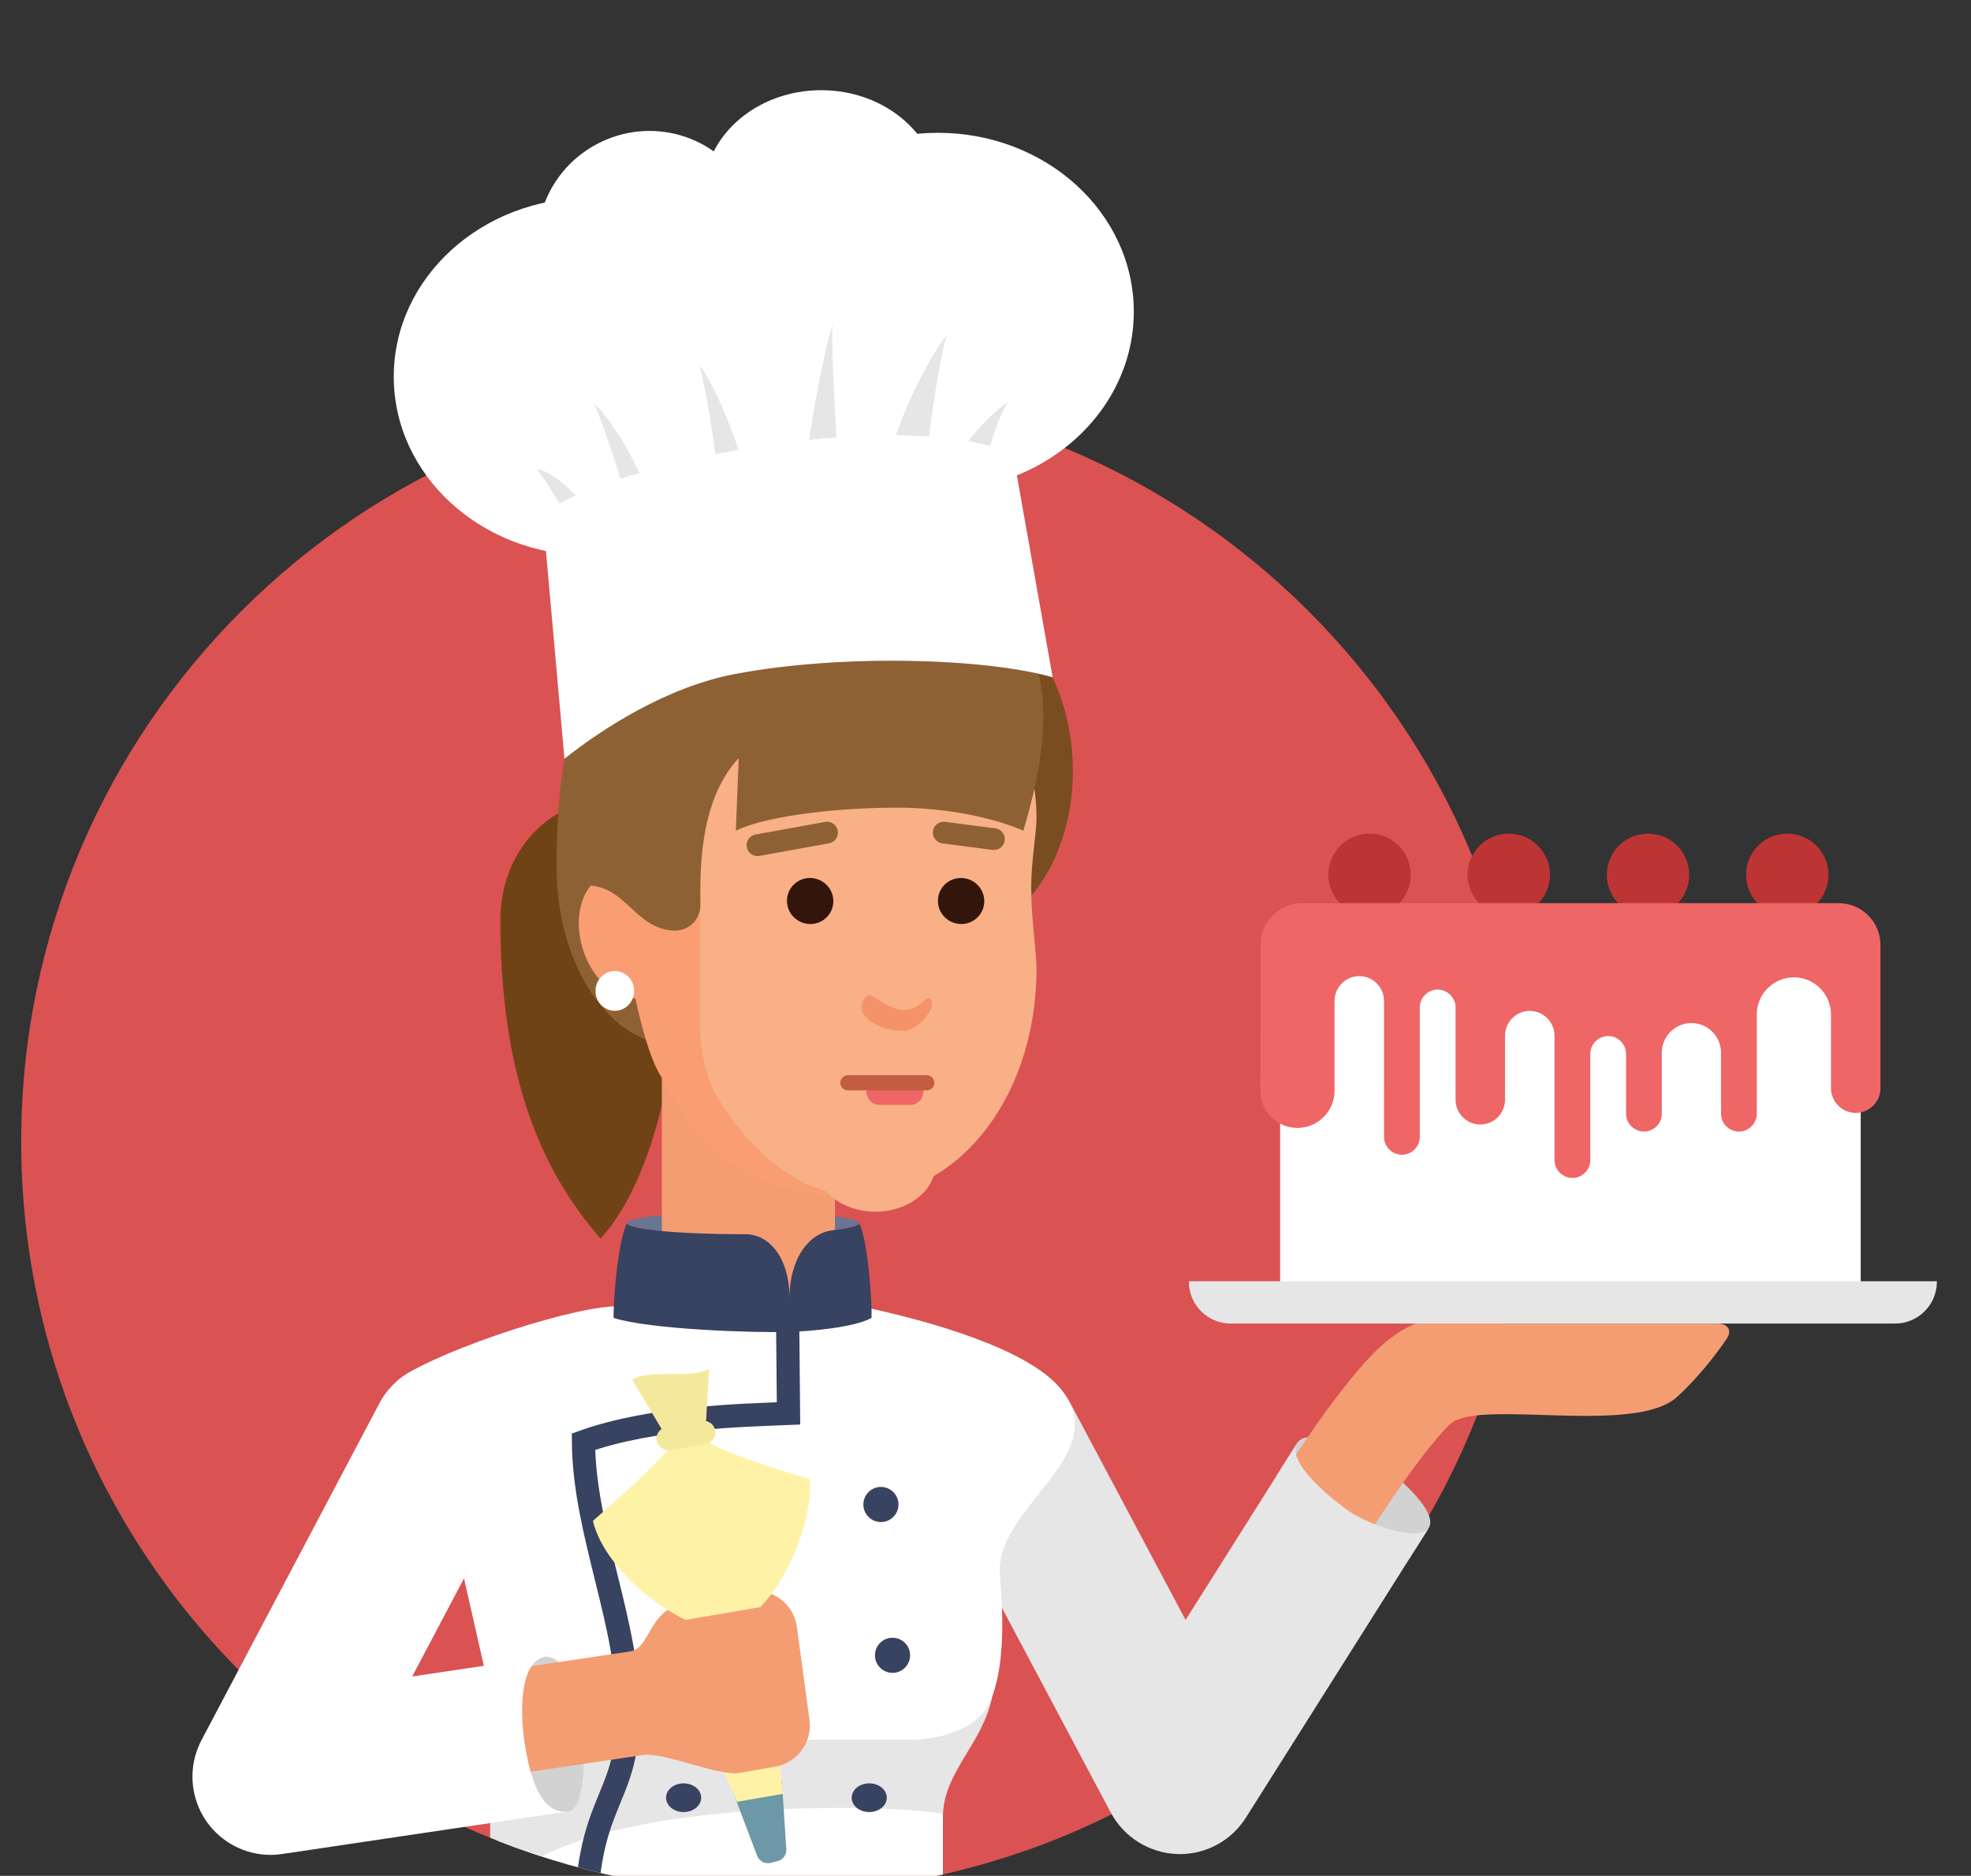 <?xml version="1.0" encoding="utf-8"?>
<!-- Generator: Adobe Illustrator 22.0.1, SVG Export Plug-In . SVG Version: 6.00 Build 0)  -->
<svg version="1.1" id="Layer_1" xmlns="http://www.w3.org/2000/svg" xmlns:xlink="http://www.w3.org/1999/xlink" x="0px" y="0px"
	 viewBox="0 0 1785 1699.2" style="enable-background:new 0 0 1785 1699.2;" xml:space="preserve">
<rect x="0" y="0" width="1785" height="1699.2" fill="#333333" stroke="none"/>
<style type="text/css">
	.st0{clip-path:url(#SVGID_2_);}
	.st1{fill:#DB5253;}
	.st2{fill:#FFFFFF;}
	.st3{fill:#704316;}
	.st4{fill:#8E6134;}
	.st5{fill:#7A4D20;}
	.st6{fill:#D2D2D2;}
	.st7{fill:#F49D73;}
	.st8{fill:#E6E6E6;}
	.st9{fill:#6A7493;}
	.st10{fill:none;stroke:#FFFFFF;stroke-width:141.75;stroke-linecap:round;stroke-miterlimit:10;}
	.st11{fill:#384261;}
	.st12{fill:#F99D73;}
	.st13{fill:#F9B086;}
	.st14{fill:#32150B;}
	.st15{fill:#F49369;}
	.st16{fill:none;stroke:#EF6667;stroke-width:24.098;stroke-linecap:round;stroke-miterlimit:10;}
	.st17{fill:none;stroke:#C25D42;stroke-width:13.781;stroke-linecap:round;stroke-miterlimit:10;}
	.st18{fill:#704316;stroke:#8E6134;stroke-width:19.689;stroke-linecap:round;stroke-miterlimit:10;}
	.st19{fill:none;stroke:#384261;stroke-width:21;stroke-miterlimit:10;}
	.st20{fill:#6C98A7;stroke:#6C98A7;stroke-width:21;stroke-linejoin:round;stroke-miterlimit:10;}
	.st21{fill:#FEF2A7;}
	.st22{fill:#BD3435;}
	.st23{fill:#EF6667;}
	.st24{fill:none;stroke:#F49D73;stroke-width:94.5;stroke-miterlimit:10;}
	.st25{fill:#F4E89D;}
</style>
<g>
	<defs>
		<path id="SVGID_1_" d="M19.2,1034.3c0,150.1,48.7,288.9,131.3,401.4c-233.2,296.6-26.1,561.1,285.2,225.6
			c81.8,34.5,171.7,53.6,266.1,53.6c79.3,0,155.4-13.5,226.2-38.3c183.1,206.1,981.8-345.6,981.8-642.4
			C1909.7,658.4,1029.6-2.8,652.6-2.8c-134.8,0-355.3,321.9-317.1,462.6C145.3,580.6,19.2,792.8,19.2,1034.3z"/>
	</defs>
	<clipPath id="SVGID_2_">
		<use xlink:href="#SVGID_1_"  style="overflow:visible;"/>
	</clipPath>
	<g class="st0">
		<path class="st1" d="M19.2,1034.3c0,281.8,171.7,523.6,416.4,627c81.8,34.6,171.7,53.7,266.2,53.7c377,0,682.6-304.8,682.6-680.7
			s-305.6-680.7-682.6-680.7S19.2,658.4,19.2,1034.3z"/>
		<path class="st2" d="M672,282.3c0,89.5,79.4,162,177.4,162c31.9,0,61.9-7.7,87.8-21.2c53.5-27.9,89.6-80.5,89.6-140.8
			c0-89.5-79.4-162-177.4-162S672,192.8,672,282.3z"/>
		<path class="st2" d="M356.6,341.2c0,89.5,79.4,162,177.4,162c31.9,0,61.9-7.7,87.8-21.2c53.5-27.9,89.6-80.5,89.6-140.8
			c0-89.5-79.4-162-177.4-162S356.6,251.8,356.6,341.2z"/>
		<ellipse transform="matrix(0.88 -0.475 0.475 0.88 -33.183 304.965)" class="st2" cx="587" cy="218.2" rx="100.7" ry="99.2"/>
		<ellipse class="st2" cx="743.7" cy="175.4" rx="106.6" ry="93.7"/>
		<ellipse class="st2" cx="690.9" cy="360" rx="101.6" ry="119.8"/>
		<path class="st3" d="M453.2,832.8c0.2-64.5,47.5-106.7,90.6-106.7c43.1,0,70.9,44.8,71.9,106.7c2.4,153.8-35.1,249.6-71.9,289.2
			C506.5,1078.2,452.6,1000.5,453.2,832.8z"/>
		<path class="st4" d="M504.1,787.9c0.8,87.9,48.8,159.2,109,159.2s109-71.3,109-159.2s-46.5-230.3-106.7-230.3
			C555.2,557.5,502.5,620.9,504.1,787.9z"/>
		<path class="st5" d="M902.3,837.6c-115,62.7-184.1,78.1-294-5.8s64.3-205.5,64.3-205.5s228.5-88.7,249.3-59.9
			c3.2,4.4,17.4,22.4,20.2,26.9C995.8,677.7,972.8,799.2,902.3,837.6z"/>
		<path class="st6" d="M1175,1306.8c10-14.8,54.8,6.1,74.5,19.5c22.5,15.4,52,44.1,44.7,57.3l-18,28.4l-86.6-13.4l-33.1-62.6
			L1175,1306.8z"/>
		<path class="st7" d="M1256.9,1214.1c9.6-7.9,18.6-12.5,25.1-15.2c0,0,264.2,0,273.2,0s14.2,5.6,8.3,14.2
			c-9.4,13.7-25.5,34.8-44.9,52.4c-38.2,34.6-176.9,2-204.1,23.5c-13,10-63.6,76.3-107,154.5l-82.6-45.9
			C1164,1327.2,1224.1,1239.4,1256.9,1214.1z"/>
		
			<rect x="1159.4" y="842.3" transform="matrix(-1 -4.490598e-11 4.490598e-11 -1 2844.516 2013.452)" class="st2" width="525.8" height="328.8"/>
		<path class="st8" d="M1175,1306.8l-101.3,160.6l-104.3-196.2c-18.4-34.6-61.3-47.7-95.8-29.3c-34.6,18.4-47.7,61.3-29.3,95.8
			l161.6,304.1c11.9,22.3,34.7,36.6,59.9,37.6c0.9,0,1.8,0.1,2.6,0.1c24.3,0,46.9-12.4,59.9-33l165.8-262.7
			c-7.9,12.5-50.4,0-72.9-15.3C1201.6,1354.8,1164.7,1323.2,1175,1306.8z"/>
		<path class="st9" d="M672.9,1098c58,0,105.1,4.5,105.1,10c0,2.4-8.7,4.6-23.3,6.3l-0.1,0.1c-21.8,1.9-39.8,25.8-39.6,61.4h0
			c0.1-35.6-17.9-57.8-39.8-57.8H675c-0.7,0-1.4,0-2.1,0c-58,0-105.1-4.5-105.1-10C567.9,1102.5,614.9,1098,672.9,1098z"/>
		<rect x="599.4" y="974.4" class="st7" width="156.8" height="237.3"/>
		<path class="st2" d="M355.9,1334.4l3.6-83.4c24.4-22,146.8-65,196.4-67.7l233.3,2.1c73.9,16.5,149,41.9,173.2,75
			c44.5,59.5-60.7,103.9-57,166c5.7,61.7-0.3,92.2-6.8,110.3c-1.3,8.2-16.8,34.2-16.8,34.2l-51.5,33.1H535.5l-47.5-25.3l-43.5-41.9
			l-51-224.9L355.9,1334.4z"/>
		
			<rect x="451.9" y="1522.3" transform="matrix(-1 -4.485358e-11 4.485358e-11 -1 1305.833 3364.758)" class="st2" width="402" height="320.3"/>
		<path class="st8" d="M854,1643.1c1.5-38.9,36.3-64.3,44.6-106.4c-10.2,31-50.1,39.2-74.5,39.2H568c-48.9,0-88.9-1-88.9-49.9
			l-35.2-9l0,206C495.9,1624.7,810.9,1633.8,854,1643.1z"/>
		<path class="st10" d="M406.2,1304.4"/>
		<path class="st10" d="M406.2,1879.3"/>
		<circle class="st11" cx="629.6" cy="1362.8" r="15.9"/>
		<circle class="st11" cx="797.8" cy="1362.8" r="15.9"/>
		<circle class="st11" cx="640.1" cy="1499.4" r="15.9"/>
		<circle class="st11" cx="808.3" cy="1499.4" r="15.9"/>
		<ellipse class="st11" cx="619.1" cy="1628.4" rx="15.9" ry="13"/>
		<ellipse class="st11" cx="787.2" cy="1628.4" rx="15.9" ry="13"/>
		<circle class="st11" cx="619.1" cy="1741.1" r="15.9"/>
		<circle class="st11" cx="787.2" cy="1741.1" r="15.9"/>
		<path class="st12" d="M777.9,1083.8c-125.3-0.2-155-65.8-178.4-107.4c-20.9-30.2-37.7-139.8-39.7-175.3l97.1-0.1"/>
		<path class="st12" d="M527.9,860c9.7,30.6,35.2,49.9,57.1,42.9s23.5-34.8,13.9-65.4c-9.7-30.6-27.1-52.4-49-45.5
			S518.2,829.4,527.9,860z"/>
		<path class="st13" d="M766.7,567c95,0,171.9,73.1,172,174.4c0,12.6-4.8,38-4.8,62.5c0,29.8,5,59.1,4.8,74.8
			c-0.8,121.9-77.1,206.4-160.9,205c-47.7-0.8-94.9-33.6-129.4-92c-13.2-22.3-14.6-58.3-14.6-58.3V663.1c0,0,0.7-34.5,17.1-49.6
			C681.8,585.3,721.5,567,766.7,567z"/>
		<path class="st14" d="M712.7,816c0,11.5,9.4,20.9,21,21c11.6,0.1,21-9.2,21-20.7s-9.4-20.9-21-21
			C722.1,795.2,712.7,804.5,712.7,816z"/>
		<path class="st15" d="M842.6,915.1c-8.6,15.8-22.3,18.8-22.3,18.8c-12.6,0.1-27.8-2.4-38.1-14.9c-5.4-6.7,1.3-21.1,7.8-16.9
			c7.6,5,21,14.4,31.1,12.6c11.4-2,13.9-7.2,18.4-10.1C843.4,902.1,845.8,909.3,842.6,915.1z"/>
		<line class="st16" x1="824.2" y1="988.8" x2="796.7" y2="988.8"/>
		<line class="st17" x1="839.3" y1="980.8" x2="767.9" y2="980.8"/>
		<path class="st14" d="M849.4,816c0,11.5,9.4,20.9,21,21c11.6,0.1,21-9.2,21-20.7s-9.4-20.9-21-21
			C858.8,795.2,849.4,804.5,849.4,816z"/>
		<path class="st4" d="M922,566.4c-18.9-17.8-45.4-69-191.1-70.8c-135.3-1.7-195.6,306.7-195.6,306.7c32.1,2.2,40.9,39.8,76,40.7
			c12.7,0,23-10.3,23-23h0c0-24.4-2.9-93.1,34.7-133.3l-2.6,65.8c22.4-11.4,80.2-20.6,143.7-20.9c72-0.3,116.7,20.9,116.7,20.9
			C940.3,705.7,961.8,624.8,922,566.4z"/>
		<ellipse class="st13" cx="792.8" cy="1054.3" rx="54.5" ry="43.3"/>
		<line class="st18" x1="900.1" y1="760.1" x2="854.7" y2="754.2"/>
		<line class="st18" x1="686" y1="765.6" x2="749" y2="754.2"/>
		<path class="st8" d="M837.1,438.3c2.3-35.6,12.4-108.3,20.6-135.3c-15.7,19-50.9,86.2-56.9,132.9L837.1,438.3z"/>
		<path class="st8" d="M761.7,446.8c-3.9-30.9-9.3-136.1-7.7-153.1c-10,33.2-26.3,121.4-26.3,158.5L761.7,446.8z"/>
		<path class="st8" d="M686.5,477.5c-5.5-46.8-36.1-126.1-52.9-146.2c6,21.1,18.2,95.3,18.3,127.1L686.5,477.5z"/>
		<path class="st8" d="M597.5,487.5c-8.1-50.4-39.4-103.3-59.6-121.9c6.8,13,37.9,104.3,37.9,128.6L597.5,487.5z"/>
		<path class="st8" d="M891,434.4c0-18.4,13.4-58,21.9-70c-9.9,5.7-38.2,31.8-46,53L891,434.4z"/>
		<path class="st8" d="M515.9,477c-2.9-15.6-29.6-52-29.6-52c17.7,1.8,47,35.5,51.5,42.6L515.9,477z"/>
		<path class="st2" d="M917.3,410.2l36,203.3c-59.7-17.2-190.4-21.5-288-2.9c-61.1,11.6-119.6,49.2-154.1,76.7L491.4,465
			C552.7,421.5,801.2,366.7,917.3,410.2z"/>
		<path class="st19" d="M713.3,1193.8l0.8,86.5c-38.4,1.6-123.3,3.2-185.7,25.6c0.5,82.5,41.9,166.5,40.5,247.9
			c-1.4,81.3-38.6,74.4-38.6,195.7"/>
		<path class="st6" d="M515.2,1640.8c13.4-2.1,15.7-46.1,12.2-79c-3.5-32.9-17-63.4-35.2-61c-18.2,2.3-62,38.1-53.4,92.7
			C443.5,1623.4,491.8,1645.3,515.2,1640.8z"/>
		<polygon class="st20" points="697.7,1615 701.6,1675.7 695.5,1677.2 673.8,1620 		"/>
		<polygon class="st21" points="703.6,1575.1 709.2,1624.9 667.4,1632.1 646.6,1583.1 		"/>
		<path class="st7" d="M669.3,1606l32.2-5.6c20.5-3.2,34.7-22.6,31.5-43.2l-11.4-84.3c-3.2-20.5-22.6-34.7-43.2-31.5l-54.7,9.4
			c-38.6,6.4-33.1,43.1-54.3,45.3l-163.2,24.3l13.9,93.5l163.2-24.3C603.1,1587.7,651.4,1609.1,669.3,1606z"/>
		<g>
			<path class="st2" d="M494.7,1500.5l-121.4,18.1l95.6-181.1c18.3-34.6,5-77.5-29.6-95.8c-34.6-18.3-77.5-5-95.8,29.6l-161,304.9
				c-12.5,23.6-10.6,52.3,4.8,74.1c13.4,18.9,35.1,29.9,57.8,29.9c3.5,0,7-0.3,10.4-0.8l259.5-38.6c-27.8,3.9-36.2-38.4-40-62.6
				C471.7,1556.3,468.6,1504.7,494.7,1500.5z"/>
		</g>
		<path class="st11" d="M567.9,1108c0,5.5,47,10,105.1,10c0.7,0,1.4,0,2.1,0h0.1c21.9-0.1,39.9,22.2,39.8,57.8h0
			c-0.1-35.6,17.9-59.5,39.6-61.4l0.1-0.1c14.6-1.7,23.3-3.9,23.3-6.3c6.7,11.5,11.7,61.8,11.3,85.8c-15.8,8.7-55.1,12.1-74.8,12.7
			c-31.9,0.9-125.9-2.2-158.8-12.7C555.4,1169.8,561.1,1119.5,567.9,1108z"/>
		<circle class="st22" cx="1618.6" cy="792.4" r="37.3"/>
		<circle class="st22" cx="1240.3" cy="792.4" r="37.3"/>
		<circle class="st22" cx="1366.4" cy="792.4" r="37.3"/>
		<circle class="st22" cx="1492.5" cy="792.4" r="37.3"/>
		<path class="st23" d="M1141.6,855.9c0-20.8,17-37.8,37.8-37.8h485.8c20.8,0,37.8,17,37.8,37.8v129.8c0,12.3-10.1,22.4-22.4,22.4
			c-12.3,0-22.4-10.1-22.4-22.4v-66.8c0-18.5-15.1-33.6-33.6-33.6c-18.5,0-33.6,15.1-33.6,33.6v89.9c0,8.9-7.3,16.2-16.2,16.2
			c-8.9,0-16.2-7.3-16.2-16.2v-55.3c0-14.7-12-26.8-26.8-26.8c-14.7,0-26.8,12-26.8,26.8v55.3c0,8.9-7.3,16.2-16.2,16.2
			c-8.9,0-16.2-7.3-16.2-16.2v-54.1c0-8.9-7.3-16.2-16.2-16.2c-8.9,0-16.2,7.3-16.2,16.2v96.1c0,8.9-7.3,16.2-16.2,16.2
			c-8.9,0-16.2-7.3-16.2-16.2V938.1c0-12.3-10.1-22.4-22.4-22.4h0c-12.3,0-22.4,10.1-22.4,22.4v58.1c0,12.3-10.1,22.4-22.4,22.4
			c-12.3,0-22.4-10.1-22.4-22.4v-83.6c0-8.9-7.3-16.2-16.2-16.2c-8.9,0-16.2,7.3-16.2,16.2v117.2c0,8.9-7.3,16.2-16.2,16.2h0
			c-8.9,0-16.2-7.3-16.2-16.2V906.6c0-12.3-10.1-22.4-22.4-22.4h0c-12.3,0-22.4,10.1-22.4,22.4v81.5c0,18.5-15.1,33.6-33.6,33.6
			c-18.5,0-33.6-15.1-33.6-33.6L1141.6,855.9z"/>
		<path class="st8" d="M1716.3,1198.9h-601.8c-20.8,0-37.8-17-37.8-37.8v-0.5h677.4v0.5C1754.1,1181.9,1737.1,1198.9,1716.3,1198.9z
			"/>
		<path class="st24" d="M1158.4,1433"/>
		<path class="st24" d="M1255.6,1279.9"/>
		<path class="st21" d="M688.7,1455.7c26.9-28.4,46.8-79.3,44.9-115.7c0,0-87.4-25.6-94.2-36s-30.8-2.6-32.3,5.6
			c-1.5,8.3-70.1,68-70.1,68c7.2,31.6,42.5,69.5,83.8,89.7L688.7,1455.7z"/>
		<path class="st25" d="M572.7,1249.9l33.1,55.7l32.9-5.1l3.4-60.6C627.9,1249.4,585.3,1239.9,572.7,1249.9z"/>
		<g>
			<path class="st25" d="M605.1,1313.7c0.6,0,1.2-0.1,1.8-0.2l32.3-5.6c5.7-1,9.5-6.4,8.5-12.2c-1-5.7-6.5-9.5-12.2-8.5l-32.3,5.6
				c-5.7,1-9.5,6.4-8.5,12.2C595.7,1310.1,600.1,1313.7,605.1,1313.7z"/>
		</g>
	</g>
</g>
<ellipse class="st2" cx="556.8" cy="897.6" rx="17.5" ry="18"/>
</svg>
